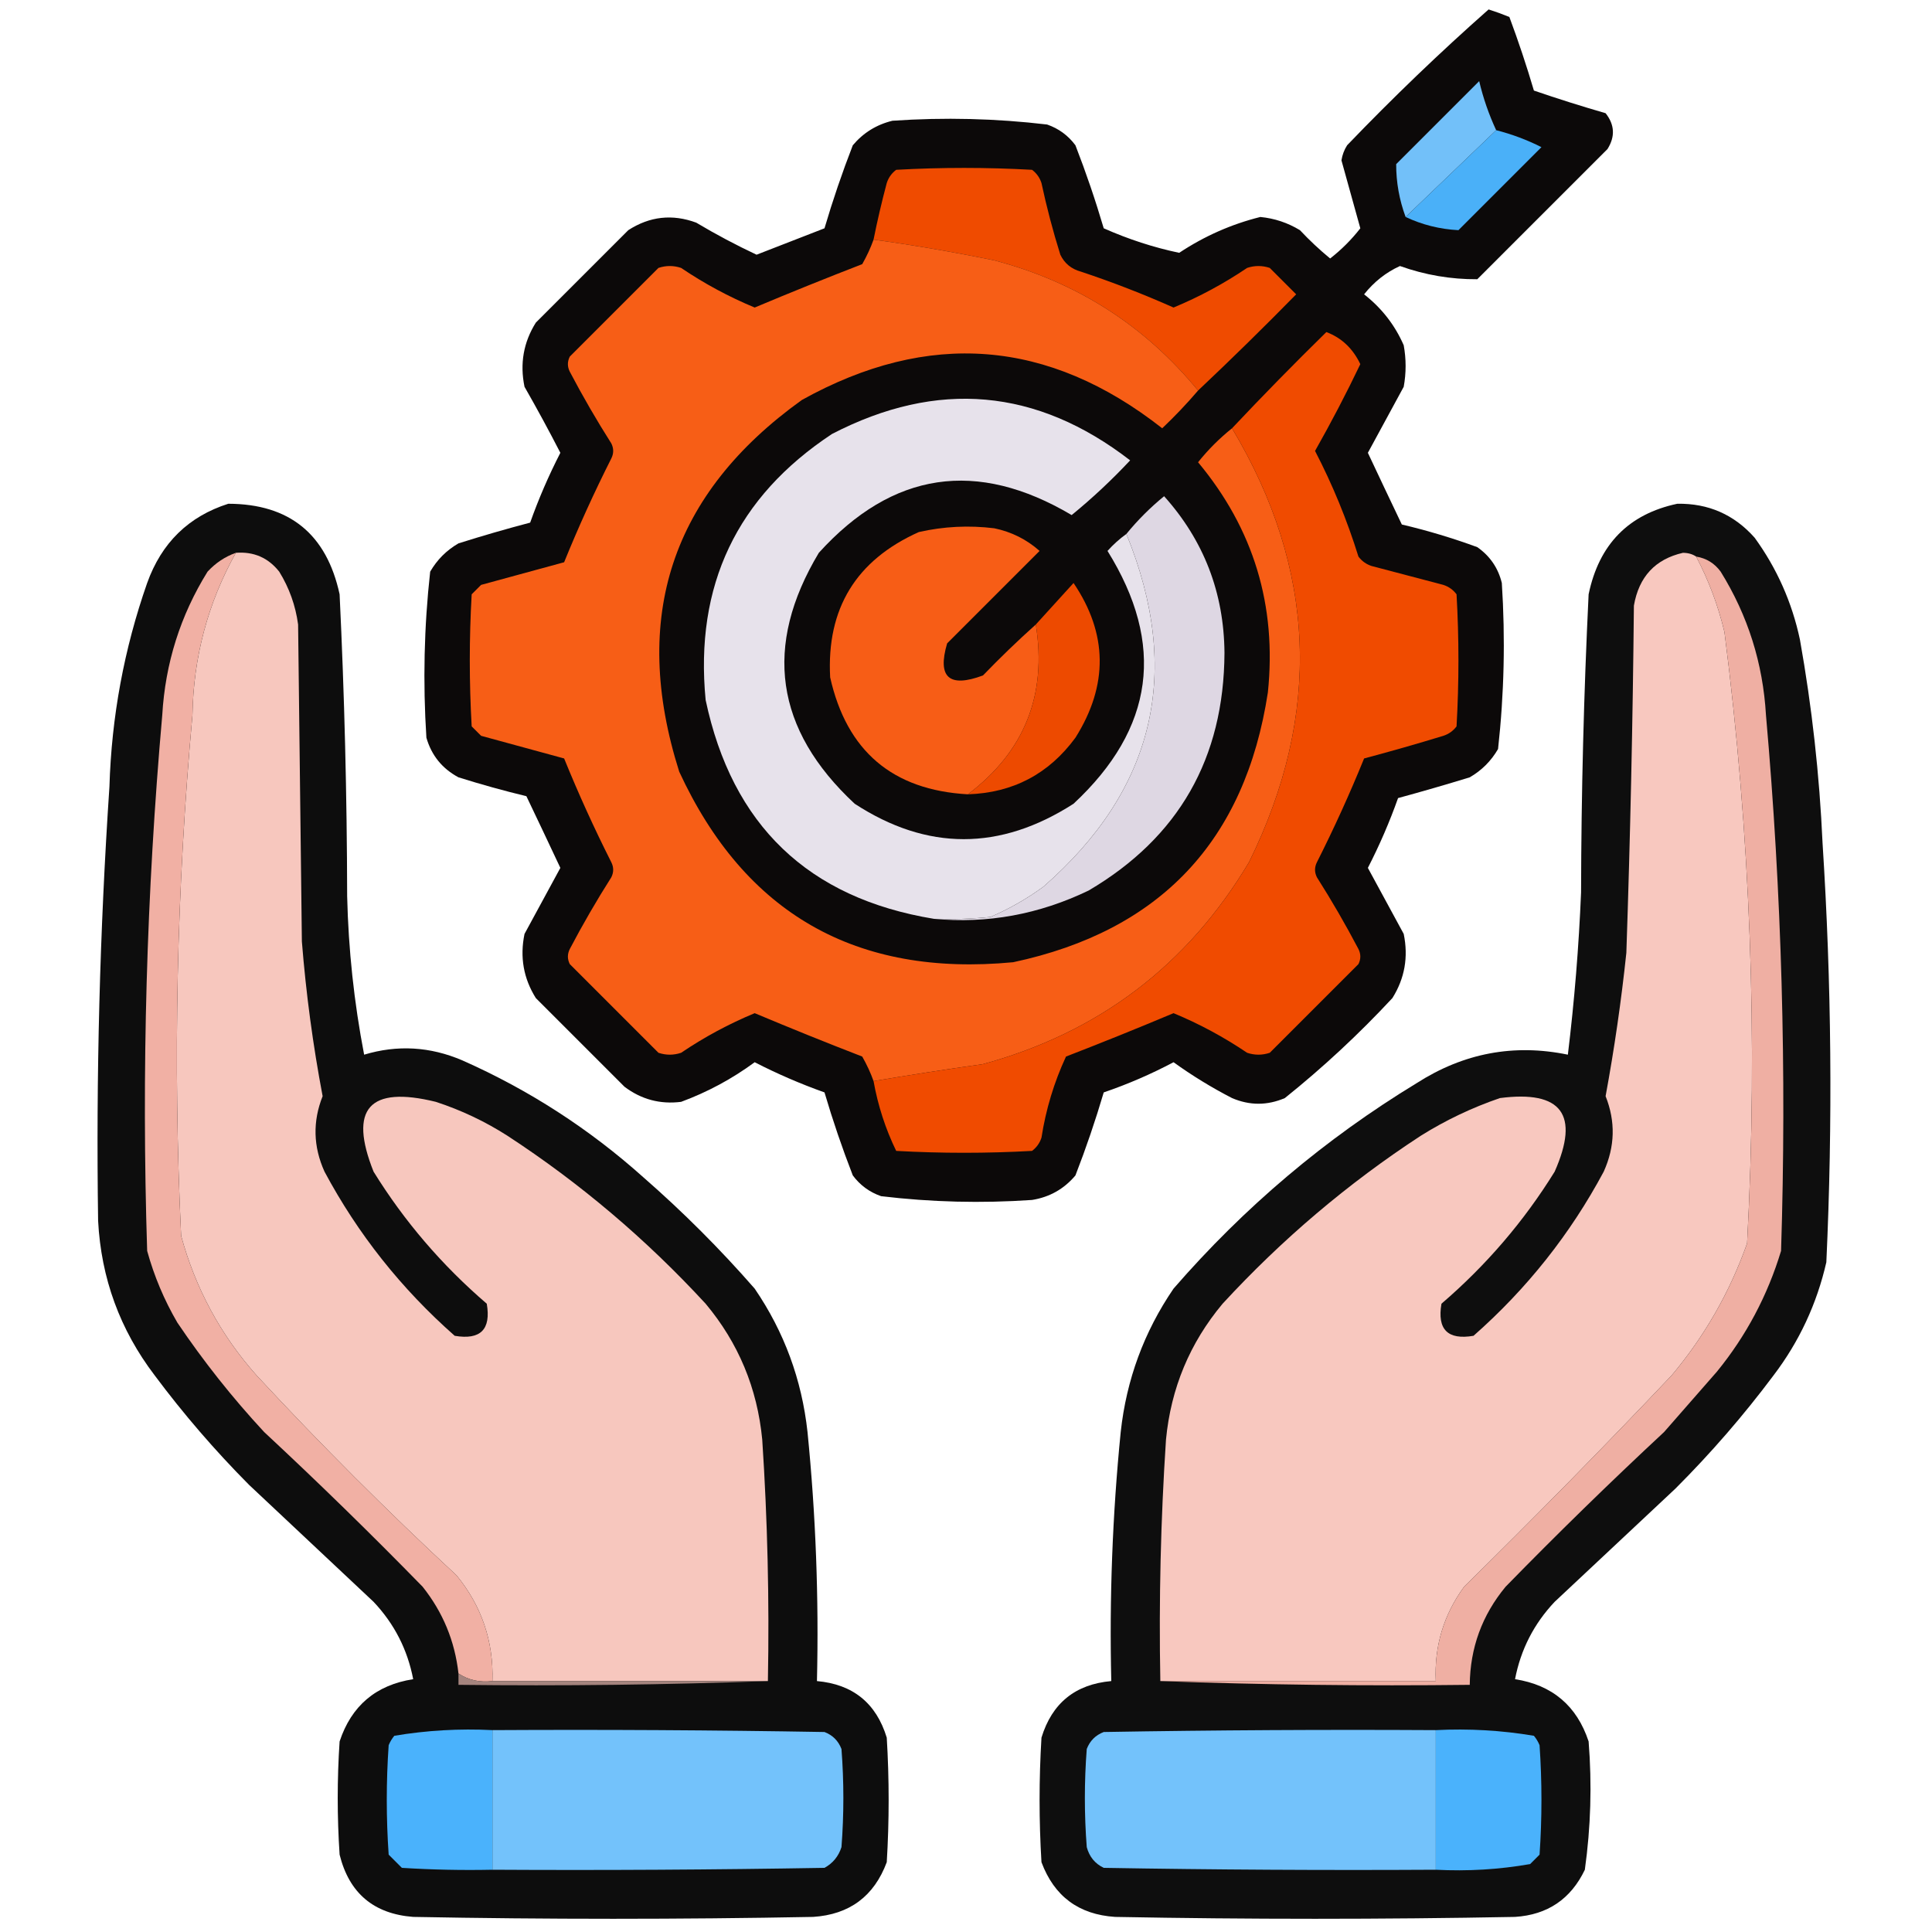 <?xml version="1.0" encoding="UTF-8"?>
<!DOCTYPE svg PUBLIC "-//W3C//DTD SVG 1.1//EN" "http://www.w3.org/Graphics/SVG/1.1/DTD/svg11.dtd">
<svg xmlns="http://www.w3.org/2000/svg" version="1.1" width="512px" height="512px" style="shape-rendering:geometricPrecision; text-rendering:geometricPrecision; image-rendering:optimizeQuality; fill-rule:evenodd; clip-rule:evenodd" xmlns:xlink="http://www.w3.org/1999/xlink">
<g><path style="opacity:0.968" fill="#050202" d="M 394.5,2.5 C 396.352,3.089 398.185,3.756 400,4.5C 402.401,10.945 404.568,17.445 406.5,24C 412.786,26.155 419.12,28.155 425.5,30C 427.908,33.043 428.074,36.209 426,39.5C 414.5,51 403,62.5 391.5,74C 384.504,74.046 377.67,72.879 371,70.5C 367.301,72.184 364.135,74.684 361.5,78C 366.175,81.664 369.675,86.164 372,91.5C 372.667,95.167 372.667,98.833 372,102.5C 368.817,108.343 365.65,114.177 362.5,120C 365.521,126.434 368.521,132.767 371.5,139C 378.297,140.599 384.964,142.599 391.5,145C 394.869,147.365 397.036,150.532 398,154.5C 398.949,169.235 398.616,183.902 397,198.5C 395.167,201.667 392.667,204.167 389.5,206C 383.191,207.937 376.857,209.77 370.5,211.5C 368.251,217.833 365.584,223.999 362.5,230C 365.65,235.823 368.817,241.657 372,247.5C 373.266,253.631 372.266,259.298 369,264.5C 360.102,274.068 350.602,282.901 340.5,291C 335.833,293 331.167,293 326.5,291C 321.083,288.21 315.916,285.043 311,281.5C 305.056,284.649 298.89,287.316 292.5,289.5C 290.306,296.942 287.806,304.276 285,311.5C 281.984,315.092 278.151,317.258 273.5,318C 260.11,318.924 246.777,318.591 233.5,317C 230.438,315.939 227.938,314.106 226,311.5C 223.194,304.276 220.694,296.942 218.5,289.5C 212.143,287.238 205.977,284.571 200,281.5C 193.984,285.924 187.484,289.424 180.5,292C 174.959,292.698 169.959,291.365 165.5,288C 157.667,280.167 149.833,272.333 142,264.5C 138.734,259.298 137.734,253.631 139,247.5C 142.183,241.657 145.35,235.823 148.5,230C 145.479,223.566 142.479,217.233 139.5,211C 133.442,209.536 127.442,207.87 121.5,206C 117.183,203.685 114.35,200.185 113,195.5C 112.051,180.765 112.384,166.098 114,151.5C 115.833,148.333 118.333,145.833 121.5,144C 127.794,142.01 134.127,140.177 140.5,138.5C 142.749,132.167 145.416,126.001 148.5,120C 145.468,114.103 142.301,108.269 139,102.5C 137.734,96.368 138.734,90.702 142,85.5C 150.167,77.333 158.333,69.167 166.5,61C 172.175,57.332 178.175,56.665 184.5,59C 189.712,62.105 195.045,64.939 200.5,67.5C 206.494,65.168 212.494,62.835 218.5,60.5C 220.694,53.058 223.194,45.724 226,38.5C 228.778,35.193 232.278,33.026 236.5,32C 250.236,31.055 263.903,31.388 277.5,33C 280.562,34.061 283.062,35.894 285,38.5C 287.806,45.724 290.306,53.058 292.5,60.5C 299.043,63.404 305.71,65.571 312.5,67C 319.178,62.575 326.344,59.408 334,57.5C 337.763,57.865 341.263,59.032 344.5,61C 347.016,63.683 349.683,66.183 352.5,68.5C 355.5,66.167 358.167,63.5 360.5,60.5C 358.835,54.506 357.168,48.506 355.5,42.5C 355.719,41.062 356.219,39.729 357,38.5C 369.116,25.879 381.616,13.879 394.5,2.5 Z"/></g>
<g><path style="opacity:1" fill="#72c0f9" d="M 396.5,34.5 C 388.5,42.167 380.5,49.833 372.5,57.5C 370.826,52.965 369.993,48.298 370,43.5C 377.333,36.167 384.667,28.833 392,21.5C 393.065,26.005 394.565,30.338 396.5,34.5 Z"/></g>
<g><path style="opacity:1" fill="#4ab0f8" d="M 396.5,34.5 C 400.681,35.567 404.681,37.067 408.5,39C 401.167,46.333 393.833,53.667 386.5,61C 381.56,60.739 376.894,59.572 372.5,57.5C 380.5,49.833 388.5,42.167 396.5,34.5 Z"/></g>
<g><path style="opacity:1" fill="#ef4b00" d="M 317.5,103.5 C 303.329,86.234 285.329,74.734 263.5,69C 252.608,66.774 241.942,64.94 231.5,63.5C 232.504,58.484 233.67,53.484 235,48.5C 235.465,47.069 236.299,45.903 237.5,45C 249.5,44.333 261.5,44.333 273.5,45C 274.701,45.903 275.535,47.069 276,48.5C 277.375,54.914 279.041,61.248 281,67.5C 282.109,69.815 283.943,71.315 286.5,72C 294.838,74.778 303.004,77.945 311,81.5C 317.838,78.664 324.338,75.164 330.5,71C 332.5,70.333 334.5,70.333 336.5,71C 338.833,73.333 341.167,75.667 343.5,78C 334.965,86.702 326.298,95.202 317.5,103.5 Z"/></g>
<g><path style="opacity:1" fill="#f75e16" d="M 231.5,63.5 C 241.942,64.94 252.608,66.774 263.5,69C 285.329,74.734 303.329,86.234 317.5,103.5C 314.538,106.964 311.371,110.297 308,113.5C 277.882,89.853 246.048,87.353 212.5,106C 177.891,130.828 167.058,163.661 180,204.5C 197.396,242.125 226.896,258.959 268.5,255C 307.476,246.692 329.976,222.858 336,183.5C 338.385,160.495 332.219,140.162 317.5,122.5C 320.188,119.146 323.188,116.146 326.5,113.5C 348.878,150.912 350.378,189.246 331,228.5C 314.72,255.772 291.22,273.606 260.5,282C 250.532,283.415 240.865,284.915 231.5,286.5C 230.731,284.333 229.731,282.166 228.5,280C 218.931,276.298 209.431,272.464 200,268.5C 193.162,271.336 186.662,274.836 180.5,279C 178.5,279.667 176.5,279.667 174.5,279C 166.667,271.167 158.833,263.333 151,255.5C 150.333,254.167 150.333,252.833 151,251.5C 154.414,245.003 158.081,238.67 162,232.5C 162.667,231.167 162.667,229.833 162,228.5C 157.434,219.45 153.268,210.283 149.5,201C 142.167,199 134.833,197 127.5,195C 126.667,194.167 125.833,193.333 125,192.5C 124.333,180.833 124.333,169.167 125,157.5C 125.833,156.667 126.667,155.833 127.5,155C 134.833,153 142.167,151 149.5,149C 153.268,139.717 157.434,130.55 162,121.5C 162.667,120.167 162.667,118.833 162,117.5C 158.081,111.33 154.414,104.997 151,98.5C 150.333,97.167 150.333,95.833 151,94.5C 158.833,86.667 166.667,78.833 174.5,71C 176.5,70.333 178.5,70.333 180.5,71C 186.662,75.164 193.162,78.664 200,81.5C 209.431,77.536 218.931,73.702 228.5,70C 229.731,67.834 230.731,65.667 231.5,63.5 Z"/></g>
<g><path style="opacity:1" fill="#f04b00" d="M 231.5,286.5 C 240.865,284.915 250.532,283.415 260.5,282C 291.22,273.606 314.72,255.772 331,228.5C 350.378,189.246 348.878,150.912 326.5,113.5C 334.631,104.868 342.964,96.368 351.5,88C 355.525,89.518 358.525,92.351 360.5,96.5C 356.755,104.324 352.755,111.991 348.5,119.5C 353.159,128.486 356.993,137.82 360,147.5C 360.903,148.701 362.069,149.535 363.5,150C 369.833,151.667 376.167,153.333 382.5,155C 383.931,155.465 385.097,156.299 386,157.5C 386.667,169.167 386.667,180.833 386,192.5C 385.097,193.701 383.931,194.535 382.5,195C 375.532,197.127 368.532,199.127 361.5,201C 357.732,210.283 353.566,219.45 349,228.5C 348.333,229.833 348.333,231.167 349,232.5C 352.919,238.67 356.586,245.003 360,251.5C 360.667,252.833 360.667,254.167 360,255.5C 352.167,263.333 344.333,271.167 336.5,279C 334.5,279.667 332.5,279.667 330.5,279C 324.338,274.836 317.838,271.336 311,268.5C 301.569,272.464 292.069,276.298 282.5,280C 279.334,286.821 277.168,293.988 276,301.5C 275.535,302.931 274.701,304.097 273.5,305C 261.5,305.667 249.5,305.667 237.5,305C 234.662,299.163 232.662,292.996 231.5,286.5 Z"/></g>
<g><path style="opacity:1" fill="#e7e2eb" d="M 298.5,141.5 C 313.41,178.023 306.077,209.189 276.5,235C 272.159,238.172 267.492,240.839 262.5,243C 257.511,243.499 252.511,243.666 247.5,243.5C 214.179,238.015 194.012,218.681 187,185.5C 184.079,155.179 195.246,131.679 220.5,115C 248.423,100.555 274.756,102.889 299.5,122C 294.623,127.213 289.456,132.046 284,136.5C 258.867,121.613 236.533,124.946 217,146.5C 202.208,171.181 205.375,193.348 226.5,213C 245.699,225.515 265.032,225.515 284.5,213C 305.901,193.082 308.901,170.749 293.5,146C 295.037,144.293 296.704,142.793 298.5,141.5 Z"/></g>
<g><path style="opacity:1" fill="#ded7e3" d="M 247.5,243.5 C 252.511,243.666 257.511,243.499 262.5,243C 267.492,240.839 272.159,238.172 276.5,235C 306.077,209.189 313.41,178.023 298.5,141.5C 301.479,137.854 304.812,134.521 308.5,131.5C 319.029,143.242 324.362,157.076 324.5,173C 324.369,200.944 312.369,221.944 288.5,236C 275.317,242.34 261.65,244.84 247.5,243.5 Z"/></g>
<g><path style="opacity:0.953" fill="#020202" d="M 60.5,133.5 C 76.715,133.54 86.548,141.54 90,157.5C 91.279,184.132 91.946,210.798 92,237.5C 92.331,251.645 93.831,265.645 96.5,279.5C 105.296,276.846 113.963,277.346 122.5,281C 140.168,288.829 156.168,299.162 170.5,312C 181,321.167 190.833,331 200,341.5C 207.819,352.952 212.485,365.618 214,379.5C 216.188,401.439 217.021,423.439 216.5,445.5C 226.044,446.353 232.211,451.353 235,460.5C 235.667,471.5 235.667,482.5 235,493.5C 231.63,502.536 225.13,507.369 215.5,508C 180.167,508.667 144.833,508.667 109.5,508C 99.027,507.194 92.527,501.694 90,491.5C 89.333,481.5 89.333,471.5 90,461.5C 93.124,452.044 99.624,446.544 109.5,445C 107.989,437.144 104.489,430.311 99,424.5C 88,414.167 77,403.833 66,393.5C 56.957,384.393 48.624,374.726 41,364.5C 31.79,352.406 26.79,338.739 26,323.5C 25.439,285.129 26.439,246.796 29,208.5C 29.553,189.951 32.887,171.951 39,154.5C 42.811,143.854 49.977,136.854 60.5,133.5 Z"/></g>
<g><path style="opacity:0.953" fill="#030303" d="M 444.5,133.5 C 452.724,133.363 459.557,136.363 465,142.5C 470.894,150.624 474.894,159.624 477,169.5C 480.186,187.363 482.186,205.363 483,223.5C 485.377,260.496 485.71,297.496 484,334.5C 481.476,345.545 476.81,355.545 470,364.5C 462.08,375.091 453.414,385.091 444,394.5C 433.333,404.5 422.667,414.5 412,424.5C 406.511,430.311 403.011,437.144 401.5,445C 411.376,446.544 417.876,452.044 421,461.5C 421.909,472.892 421.576,484.225 420,495.5C 416.273,503.28 410.106,507.447 401.5,508C 366.167,508.667 330.833,508.667 295.5,508C 285.87,507.369 279.37,502.536 276,493.5C 275.333,482.5 275.333,471.5 276,460.5C 278.789,451.353 284.956,446.353 294.5,445.5C 293.979,423.441 294.812,401.441 297,379.5C 298.515,365.618 303.181,352.952 311,341.5C 329.731,319.909 351.231,301.743 375.5,287C 387.92,279.055 401.254,276.555 415.5,279.5C 417.237,265.221 418.404,250.887 419,236.5C 419.055,210.132 419.722,183.798 421,157.5C 423.757,144.245 431.59,136.245 444.5,133.5 Z"/></g>
<g><path style="opacity:1" fill="#f75d16" d="M 274.5,165.5 C 277.498,184.185 271.498,199.185 256.5,210.5C 236.552,209.389 224.385,199.055 220,179.5C 219.021,161.291 226.855,148.457 243.5,141C 250.099,139.504 256.766,139.171 263.5,140C 268.058,140.946 272.058,142.946 275.5,146C 267.333,154.167 259.167,162.333 251,170.5C 248.35,179.512 251.517,182.345 260.5,179C 265.035,174.297 269.702,169.797 274.5,165.5 Z"/></g>
<g><path style="opacity:1" fill="#f7c7be" d="M 62.5,146.5 C 67.247,146.136 71.081,147.802 74,151.5C 76.66,155.814 78.327,160.481 79,165.5C 79.333,193.5 79.667,221.5 80,249.5C 81.096,263.268 82.929,276.935 85.5,290.5C 82.834,297.198 83,303.865 86,310.5C 94.835,327.014 106.335,341.514 120.5,354C 127.333,355.167 130.167,352.333 129,345.5C 117.128,335.305 107.128,323.639 99,310.5C 92.336,293.823 97.836,287.656 115.5,292C 122.227,294.197 128.561,297.197 134.5,301C 153.761,313.581 171.261,328.415 187,345.5C 195.691,355.891 200.691,367.891 202,381.5C 203.404,402.801 203.904,424.134 203.5,445.5C 179.167,445.5 154.833,445.5 130.5,445.5C 130.823,434.969 127.656,425.636 121,417.5C 102.667,400.5 85,382.833 68,364.5C 58.474,353.785 51.807,341.452 48,327.5C 45.81,281.461 46.81,235.461 51,189.5C 51.261,174.115 55.095,159.782 62.5,146.5 Z"/></g>
<g><path style="opacity:1" fill="#f8c8bf" d="M 449.5,147.5 C 452.833,153.836 455.333,160.503 457,167.5C 463.91,221.327 465.91,275.327 463,329.5C 458.43,342.394 451.764,354.061 443,364.5C 424.974,383.525 406.641,402.192 388,420.5C 382.575,427.943 380.075,436.277 380.5,445.5C 356.167,445.5 331.833,445.5 307.5,445.5C 307.096,424.134 307.596,402.801 309,381.5C 310.309,367.891 315.309,355.891 324,345.5C 339.739,328.415 357.239,313.581 376.5,301C 383.105,296.864 390.105,293.531 397.5,291C 413.859,288.879 418.693,295.379 412,310.5C 403.872,323.639 393.872,335.305 382,345.5C 380.833,352.333 383.667,355.167 390.5,354C 404.665,341.514 416.165,327.014 425,310.5C 428,303.865 428.166,297.198 425.5,290.5C 427.824,277.904 429.658,265.237 431,252.5C 432.042,221.842 432.708,191.176 433,160.5C 434.323,152.849 438.657,148.182 446,146.5C 447.385,146.514 448.551,146.848 449.5,147.5 Z"/></g>
<g><path style="opacity:1" fill="#f1b0a4" d="M 62.5,146.5 C 55.095,159.782 51.261,174.115 51,189.5C 46.81,235.461 45.81,281.461 48,327.5C 51.807,341.452 58.474,353.785 68,364.5C 85,382.833 102.667,400.5 121,417.5C 127.656,425.636 130.823,434.969 130.5,445.5C 127.145,445.909 124.145,445.242 121.5,443.5C 120.541,434.915 117.374,427.249 112,420.5C 98.358,406.525 84.358,392.859 70,379.5C 61.572,370.409 53.905,360.742 47,350.5C 43.506,344.512 40.839,338.179 39,331.5C 37.489,284.076 38.822,236.743 43,189.5C 43.796,175.781 47.796,163.114 55,151.5C 57.128,149.192 59.628,147.526 62.5,146.5 Z"/></g>
<g><path style="opacity:1" fill="#efafa3" d="M 449.5,147.5 C 452.195,147.933 454.362,149.266 456,151.5C 463.204,163.114 467.204,175.781 468,189.5C 472.178,236.744 473.511,284.077 472,331.5C 468.415,343.341 462.748,354.007 455,363.5C 450.333,368.833 445.667,374.167 441,379.5C 426.642,392.859 412.642,406.525 399,420.5C 392.767,428.031 389.6,436.698 389.5,446.5C 361.995,446.831 334.662,446.498 307.5,445.5C 331.833,445.5 356.167,445.5 380.5,445.5C 380.075,436.277 382.575,427.943 388,420.5C 406.641,402.192 424.974,383.525 443,364.5C 451.764,354.061 458.43,342.394 463,329.5C 465.91,275.327 463.91,221.327 457,167.5C 455.333,160.503 452.833,153.836 449.5,147.5 Z"/></g>
<g><path style="opacity:1" fill="#ed4a00" d="M 256.5,210.5 C 271.498,199.185 277.498,184.185 274.5,165.5C 277.811,161.853 281.145,158.187 284.5,154.5C 293.578,167.928 293.745,181.594 285,195.5C 277.939,205.114 268.439,210.114 256.5,210.5 Z"/></g>
<g><path style="opacity:1" fill="#a5847e" d="M 121.5,443.5 C 124.145,445.242 127.145,445.909 130.5,445.5C 154.833,445.5 179.167,445.5 203.5,445.5C 176.338,446.498 149.005,446.831 121.5,446.5C 121.5,445.5 121.5,444.5 121.5,443.5 Z"/></g>
<g><path style="opacity:1" fill="#4ab2fc" d="M 130.5,458.5 C 130.5,470.833 130.5,483.167 130.5,495.5C 122.493,495.666 114.493,495.5 106.5,495C 105.333,493.833 104.167,492.667 103,491.5C 102.333,481.833 102.333,472.167 103,462.5C 103.374,461.584 103.874,460.75 104.5,460C 113.058,458.559 121.724,458.059 130.5,458.5 Z"/></g>
<g><path style="opacity:1" fill="#73c2fb" d="M 130.5,458.5 C 159.835,458.333 189.169,458.5 218.5,459C 220.667,459.833 222.167,461.333 223,463.5C 223.667,472.167 223.667,480.833 223,489.5C 222.226,491.939 220.726,493.773 218.5,495C 189.169,495.5 159.835,495.667 130.5,495.5C 130.5,483.167 130.5,470.833 130.5,458.5 Z"/></g>
<g><path style="opacity:1" fill="#73c2fb" d="M 380.5,458.5 C 380.5,470.833 380.5,483.167 380.5,495.5C 351.165,495.667 321.831,495.5 292.5,495C 290.185,493.891 288.685,492.057 288,489.5C 287.333,480.833 287.333,472.167 288,463.5C 288.833,461.333 290.333,459.833 292.5,459C 321.831,458.5 351.165,458.333 380.5,458.5 Z"/></g>
<g><path style="opacity:1" fill="#4ab2fc" d="M 380.5,458.5 C 389.276,458.059 397.942,458.559 406.5,460C 407.126,460.75 407.626,461.584 408,462.5C 408.667,472.167 408.667,481.833 408,491.5C 407.167,492.333 406.333,493.167 405.5,494C 397.277,495.438 388.943,495.938 380.5,495.5C 380.5,483.167 380.5,470.833 380.5,458.5 Z"/></g>
</svg>
